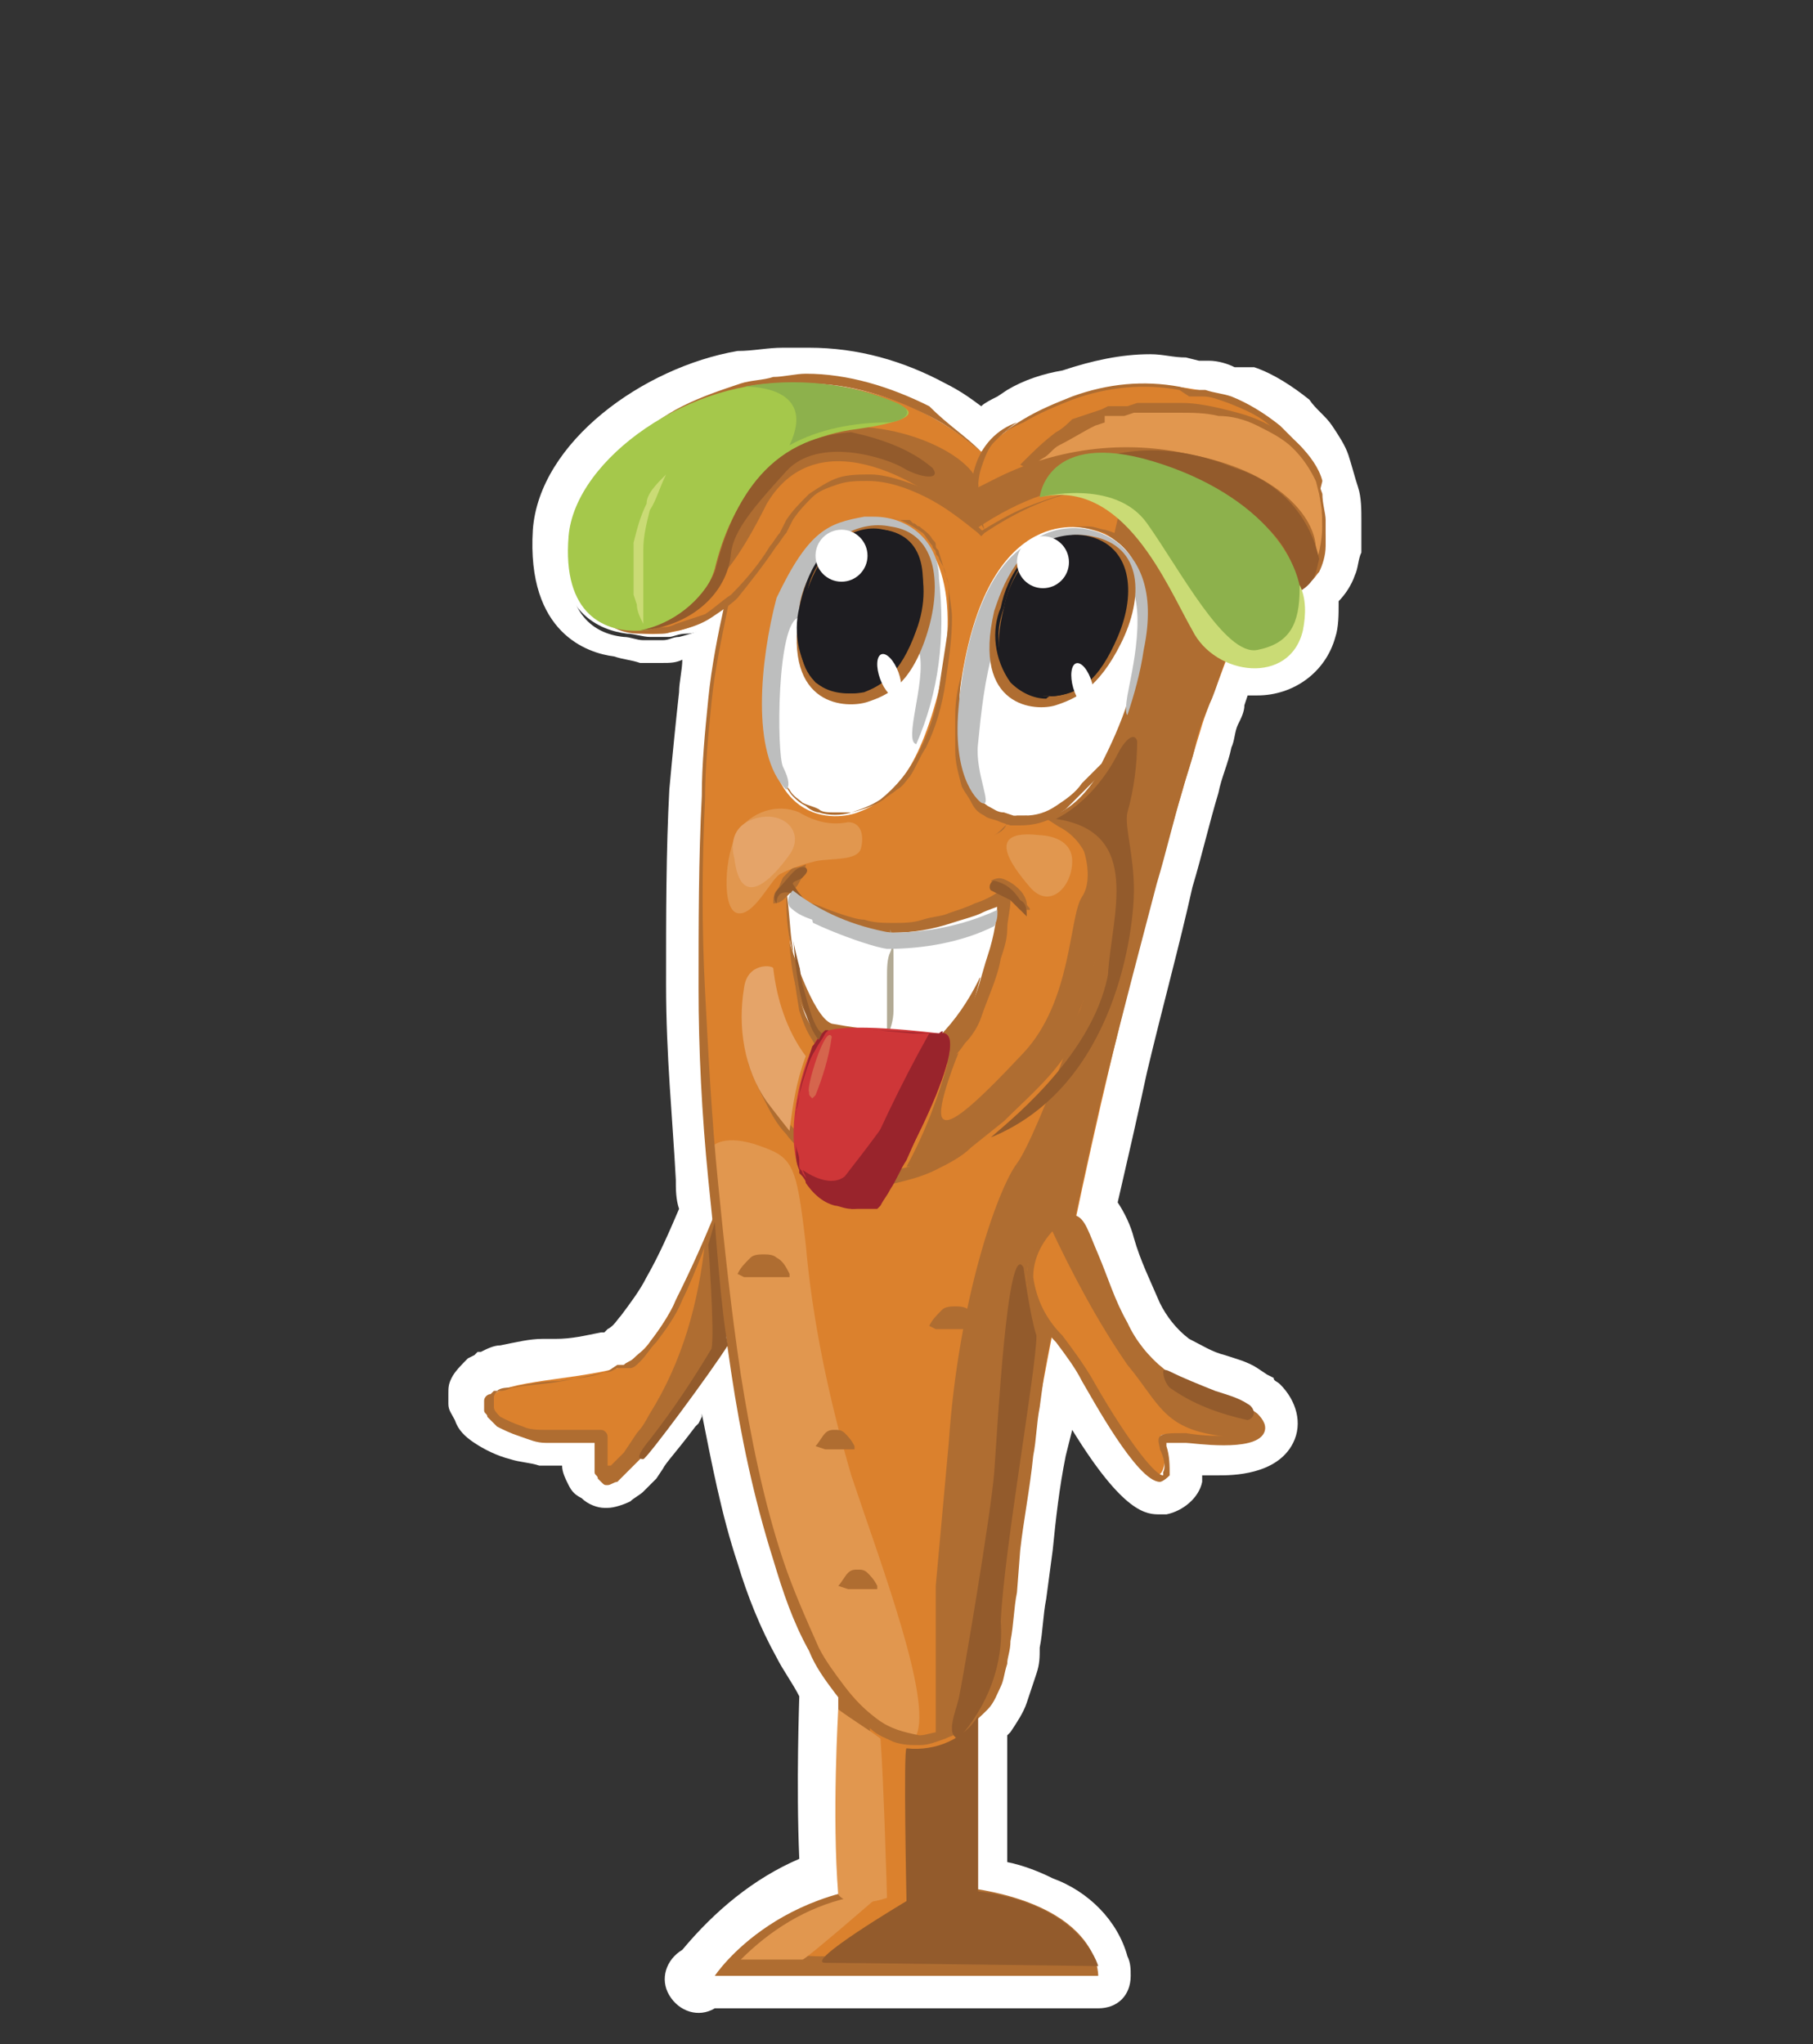 <?xml version="1.0" encoding="utf-8"?>
<!-- Generator: Adobe Illustrator 22.0.0, SVG Export Plug-In . SVG Version: 6.00 Build 0)  -->
<svg version="1.1" id="Слой_1" xmlns="http://www.w3.org/2000/svg" xmlns:xlink="http://www.w3.org/1999/xlink" x="0px" y="0px"
	 viewBox="0 0 55.8 62.9" style="enable-background:new 0 0 55.8 62.9;" xml:space="preserve">
<rect x="0" y="0" width="55.8" height="62.9" fill="#333333" stroke="none"/>
<title>Artboard 1 копия 20</title>
<g id="Слой_5">
	<path style="fill:#FFFFFF;" d="M22,61.3c-0.3,0-0.5-0.2-0.5-0.5c0-0.1,0-0.2,0.1-0.3c0.9-1.2,2.2-2.1,3.7-2.6c-0.1-2.3,0-5.2,0-5.3
		v-0.2c-0.3-0.4-0.6-0.8-0.8-1.3c-0.5-0.9-0.9-1.9-1.2-2.9c-0.6-1.9-1-3.7-1.3-5.7l-0.8,1l-0.2,0.3c-0.6,0.9-0.9,1.2-1,1.3l-0.2,0.3
		c-0.1,0.1-0.2,0.2-0.3,0.3c-0.1,0.1-0.2,0.1-0.3,0.2c-0.1,0.1-0.3,0.1-0.5,0.1c-0.2,0-0.3-0.1-0.5-0.2c-0.1-0.1-0.2-0.2-0.3-0.3
		c-0.1-0.1-0.1-0.2-0.1-0.4c0-0.1,0-0.3,0-0.5h-0.3c-0.3,0-0.6,0-0.8,0c-0.3,0-0.6-0.1-0.9-0.2c-0.3-0.1-0.6-0.2-0.9-0.4
		c-0.2-0.1-0.3-0.3-0.4-0.5c-0.1-0.1-0.1-0.2-0.1-0.3v-0.2c0-0.1,0-0.3,0.1-0.4c0.1-0.2,0.2-0.3,0.3-0.4l0.1-0.1l0.2-0.1
		c0.1-0.1,0.3-0.1,0.5-0.1c0.4-0.1,0.8-0.1,1.2-0.2h0.4c0.5-0.1,1-0.1,1.5-0.3h0.1l0.3,0.4l-0.1-0.5c0.1,0,0.1-0.1,0.2-0.2
		c0.2-0.1,0.3-0.3,0.4-0.5c0.3-0.4,0.6-0.8,0.8-1.2c0.4-0.7,0.8-1.5,1.1-2.3c0-0.3-0.1-0.7-0.1-1c-0.2-1.9-0.3-3.9-0.3-6
		s0-4.1,0.1-6c0.1-1.1,0.1-2,0.3-3c0.1-0.6,0.2-1.2,0.3-1.8c-0.2,0.1-0.4,0.2-0.7,0.2c-0.2,0-0.4,0.1-0.5,0.1h-0.3h-0.3
		c-0.2,0-0.5-0.1-0.7-0.1c-0.8-0.1-2.3-0.6-2.1-3.4c0.2-2.2,2.8-4.5,5.9-5.1l0,0c0.4-0.1,0.9-0.1,1.3-0.1h0.5h0.1
		c1.4,0,2.8,0.4,4,1.1c0.5,0.2,0.9,0.5,1.3,0.9c0.2-0.2,0.5-0.4,0.8-0.5l0.4-0.2c0.5-0.3,1-0.6,1.6-0.8c0.8-0.3,1.7-0.4,2.5-0.4
		c0.3,0,0.7,0,1,0.1l0.5,0.1l0.3,0.1c0.2,0,0.5,0.1,0.7,0.2l0.2,0.1c0.6,0.2,1.1,0.5,1.6,0.9c0.2,0.2,0.5,0.4,0.7,0.7
		c0.2,0.3,0.4,0.5,0.5,0.9c0.1,0.3,0.2,0.6,0.3,0.9c0.1,0.3,0.1,0.6,0.1,0.9c0,0.3,0,0.6,0,0.9c0,0.2-0.1,0.5-0.2,0.7
		c-0.1,0.3-0.2,0.6-0.5,0.8c0,0.1,0,0.2,0,0.3c0,0.3,0,0.6-0.1,0.8c-0.2,0.9-1.1,1.6-2,1.5l0,0c-0.2,0-0.4,0-0.6-0.1l-0.3,0.7
		c-0.1,0.2-0.2,0.5-0.2,0.7s-0.2,0.5-0.2,0.7c-0.1,0.5-0.3,0.9-0.4,1.4c-0.3,1-0.5,1.9-0.8,2.9c-0.5,1.8-1,3.7-1.4,5.7
		c-0.3,1.4-0.6,2.8-0.9,4.2c0.2,0.4,0.4,0.8,0.6,1.2c0.2,0.7,0.5,1.3,0.8,2c0.2,0.5,0.6,1,1.1,1.3c0.4,0.2,0.8,0.4,1.2,0.5
		c0.3,0.1,0.6,0.2,0.9,0.3c0.1,0,0.2,0.1,0.3,0.2l0.1,0.1l0.2,0.2c0.4,0.3,0.5,0.8,0.3,1.2c-0.2,0.5-0.8,0.7-1.8,0.7
		c-0.3,0-0.7,0-1-0.1c0,0.2,0,0.4-0.1,0.6c-0.1,0.3-0.4,0.6-0.7,0.6l0,0c-0.4,0-1.1-0.1-2.9-3.3l-0.1-0.2l-0.1,0.7
		c-0.1,0.5-0.1,1-0.2,1.5c-0.1,1-0.3,1.9-0.4,2.9L31.8,49c-0.1,0.5-0.1,1-0.2,1.5c0,0.3-0.1,0.5-0.1,0.8c-0.1,0.3-0.1,0.5-0.3,0.8
		c-0.1,0.3-0.3,0.6-0.5,0.8l-0.2,0.2v4.5c0.6,0.1,1.1,0.3,1.7,0.5c1,0.4,1.7,1.1,2,2.1c0,0.1,0.1,0.3,0.1,0.5c0,0.3-0.2,0.5-0.5,0.5
		L22,61.3z"/>
	<path style="fill:#FFFFFF;" d="M24.7,11.7h0.1c1.3,0,2.6,0.4,3.8,1c0.5,0.3,0.9,0.6,1.3,0.9l0.3,0.2l0.1-0.1
		c0.1-0.1,0.1-0.2,0.2-0.3c0.2-0.2,0.4-0.3,0.6-0.4l0.4-0.2c0.5-0.3,1-0.5,1.5-0.7c0.8-0.3,1.6-0.4,2.4-0.4c0.3,0,0.6,0,0.9,0.1
		l0.4,0.1h0.1h0.1h0.2c0.3,0.1,0.5,0.1,0.8,0.2c0.5,0.2,1,0.5,1.5,0.9c0.2,0.2,0.4,0.4,0.6,0.6c0.2,0.2,0.3,0.5,0.4,0.7
		c0.1,0.3,0.2,0.5,0.3,0.8c0,0.3,0.1,0.6,0.1,0.8c0,0.3,0,0.6,0,0.8c0,0.2-0.1,0.4-0.1,0.6c0,0.2-0.2,0.4-0.3,0.5L40.2,18l-0.1,0
		c0,0.2,0,0.4,0,0.6c0,0.2,0,0.5-0.1,0.7c-0.1,0.7-0.8,1.2-1.5,1.2c-0.3,0-0.6-0.1-0.9-0.2c-0.1,0.4-0.3,0.8-0.4,1.1
		c-0.1,0.2-0.2,0.5-0.3,0.7s-0.2,0.5-0.2,0.7c-0.1,0.5-0.3,1-0.4,1.4c-0.3,1-0.5,1.9-0.8,2.9c-0.5,1.9-1,3.9-1.4,5.8
		c-0.4,1.5-0.7,3-1,4.5c0.3,0.2,0.4,0.5,0.6,1.2c0.3,0.7,0.5,1.4,0.9,2.1c0.3,0.6,0.7,1.2,1.3,1.5c0.4,0.3,0.9,0.5,1.4,0.6
		c0.3,0.1,0.5,0.2,0.8,0.3l0.3,0.1l0,0l0.1,0l0.2,0.1c0.2,0.2,0.3,0.4,0.2,0.6s-0.8,0.4-1.3,0.4c-0.4,0-0.7,0-1.1-0.1
		c-0.2,0-0.3,0-0.5,0h-0.1v0.1c0.1,0.3,0.1,0.6,0.1,0.9c-0.1,0.2-0.2,0.3-0.3,0.3l0,0c-0.7,0-2.1-2.6-2.4-3.1
		c-0.2-0.4-0.5-0.8-0.8-1.2l0,0l-0.1,0.4l-0.2,1.5c-0.1,0.5-0.1,1-0.2,1.5c-0.1,1-0.3,2-0.4,2.9L31.3,49c-0.1,0.5-0.1,1-0.2,1.5
		c0,0.2-0.1,0.5-0.1,0.7c-0.1,0.3-0.1,0.5-0.2,0.7c-0.1,0.2-0.2,0.5-0.4,0.7c-0.1,0.1-0.2,0.2-0.3,0.3v5.1c0.7,0.1,1.4,0.3,2,0.6
		c0.8,0.3,1.4,1,1.7,1.8l0,0c0,0.1,0,0.2,0,0.3H22c1-1.2,2.3-2.1,3.8-2.5l0,0c-0.1-2.4,0-5.7,0-5.7v-0.3l0,0
		c-0.3-0.4-0.6-0.8-0.8-1.3c-0.5-0.9-0.8-1.8-1.1-2.8c-0.6-1.9-1-3.8-1.3-5.8c0-0.3-0.1-0.7-0.1-1v0l0,0l0,0v0.1
		c-0.1,0.2-0.3,0.4-0.4,0.6c-0.3,0.4-0.6,0.8-0.9,1.3l-0.2,0.3c-0.5,0.7-0.9,1.2-1,1.3l-0.3,0.3c-0.1,0.1-0.2,0.2-0.3,0.3l-0.2,0.1
		c-0.1,0-0.1,0.1-0.2,0.1l0,0c-0.1,0-0.1,0-0.2-0.1c0,0-0.1-0.1-0.1-0.1c0-0.1-0.1-0.1-0.1-0.2c0-0.1,0-0.3,0-0.4c0-0.1,0-0.1,0-0.2
		c0-0.1,0-0.1,0-0.2c0,0,0,0,0-0.1l0,0h-0.1h-0.4h-0.5c-0.2,0-0.5,0-0.7,0c-0.3,0-0.5-0.1-0.8-0.2c-0.3-0.1-0.5-0.2-0.7-0.3
		c-0.1-0.1-0.2-0.2-0.3-0.3c0-0.1-0.1-0.1-0.1-0.2v-0.1C15,43.2,15,43.1,15,43c0-0.1,0.1-0.2,0.2-0.2l0.1-0.1h0.1
		c0.1-0.1,0.3-0.1,0.4-0.1c0.5-0.1,1-0.2,1.5-0.2c0.5-0.1,1-0.1,1.5-0.3L19,42h0.1h0.1c0.1-0.1,0.2-0.1,0.3-0.2
		c0.2-0.2,0.4-0.3,0.5-0.5c0.3-0.4,0.6-0.8,0.8-1.3c0.4-0.8,0.8-1.6,1.2-2.4c0-0.4-0.1-0.8-0.1-1.1c-0.2-2-0.3-4-0.3-5.9
		s0-4,0.1-5.9c0-1,0.1-2,0.2-3c0.1-1,0.3-1.9,0.5-2.9c-0.2,0.1-0.3,0.3-0.5,0.4c-0.3,0.2-0.6,0.3-1,0.4c-0.2,0-0.3,0.1-0.5,0.1h-0.3
		h-0.3c-0.2,0-0.4-0.1-0.6-0.1c-1-0.1-1.9-0.8-1.7-2.9s2.8-4.1,5.5-4.6l0,0c0.4-0.1,0.8-0.1,1.2-0.1L24.7,11.7 M24.6,10.7h-0.5
		c-0.5,0-0.9,0.1-1.4,0.1h0c-2.9,0.5-6.1,2.8-6.3,5.5c-0.2,3.2,1.7,3.8,2.5,3.9c0.3,0.1,0.5,0.1,0.8,0.2h0.5h0.2
		c0.2,0,0.4,0,0.6-0.1c0,0.3-0.1,0.7-0.1,1c-0.1,0.9-0.2,1.9-0.3,3c-0.1,1.9-0.1,3.8-0.1,6s0.2,4.1,0.3,6c0,0.3,0,0.6,0.1,0.9
		c-0.3,0.7-0.6,1.4-1,2.1c-0.2,0.4-0.5,0.8-0.8,1.2c-0.1,0.1-0.2,0.3-0.4,0.4L18.6,41h0h-0.1c-0.5,0.1-0.9,0.2-1.4,0.2h-0.4
		c-0.4,0-0.8,0.1-1.3,0.2c-0.2,0-0.4,0.1-0.6,0.2l-0.1,0l-0.1,0.1l-0.2,0.1c-0.2,0.2-0.4,0.4-0.5,0.6c-0.1,0.2-0.1,0.3-0.1,0.5
		c0,0,0,0.1,0,0.1v0.1c0,0,0,0.1,0,0.1c0,0.2,0.1,0.3,0.2,0.5c0.1,0.3,0.3,0.5,0.6,0.7c0.3,0.2,0.7,0.4,1.1,0.5
		c0.3,0.1,0.6,0.1,0.9,0.2c0.3,0,0.5,0,0.7,0l0,0c0,0.2,0.1,0.4,0.2,0.6c0.1,0.2,0.2,0.3,0.4,0.4c0.2,0.2,0.5,0.3,0.7,0.3h0.1
		c0.2,0,0.5-0.1,0.7-0.2c0.1-0.1,0.3-0.2,0.4-0.3c0.1-0.1,0.3-0.3,0.4-0.4l0.2-0.3l0,0c0.1-0.2,0.4-0.5,1-1.3l0.1-0.1l0.1-0.2v-0.1
		c0.3,1.5,0.6,3.1,1.1,4.6c0.3,1,0.7,2,1.2,2.9c0.2,0.4,0.5,0.8,0.7,1.2l0,0c0,0.1-0.1,2.7,0,5C23.2,57.8,22,58.8,21,60
		c-0.5,0.3-0.7,0.9-0.4,1.4c0.3,0.5,0.9,0.7,1.4,0.4h11.8c0.6,0,1-0.4,1-1c0-0.2,0-0.4-0.1-0.6c-0.3-1.1-1.2-2-2.3-2.4
		c-0.4-0.2-0.9-0.4-1.4-0.5v-3.9l0.1-0.1c0.2-0.3,0.4-0.6,0.5-0.9c0.1-0.3,0.2-0.6,0.3-0.9c0.1-0.3,0.1-0.5,0.1-0.8
		c0.1-0.5,0.1-1,0.2-1.5l0.2-1.5c0.1-1,0.2-1.9,0.4-2.9L33,44c1.6,2.6,2.3,2.6,2.7,2.6h0.2c0.5-0.1,1-0.5,1.1-1v-0.2h0.5
		c0.4,0,1.8,0,2.3-1c0.3-0.6,0.1-1.3-0.4-1.8c-0.1-0.1-0.2-0.1-0.2-0.2l-0.2-0.1l-0.3-0.2c-0.3-0.2-0.7-0.3-1-0.4
		c-0.4-0.1-0.7-0.3-1.1-0.5c-0.4-0.3-0.7-0.7-0.9-1.1c-0.3-0.7-0.6-1.3-0.8-2c-0.1-0.4-0.3-0.8-0.5-1.1c0.3-1.3,0.6-2.6,0.9-4
		c0.5-2.1,1-3.9,1.4-5.7c0.3-1,0.5-1.9,0.8-2.9c0.1-0.5,0.3-0.9,0.4-1.4c0.1-0.2,0.1-0.5,0.2-0.7s0.2-0.4,0.2-0.6l0.1-0.3h0.3
		c1.1,0,2.1-0.7,2.4-1.8c0.1-0.3,0.1-0.7,0.1-1c0,0,0-0.1,0-0.1c0.2-0.2,0.4-0.5,0.5-0.8c0.1-0.2,0.1-0.5,0.2-0.7c0-0.3,0-0.7,0-1
		c0-0.3,0-0.7-0.1-1c-0.1-0.3-0.2-0.7-0.3-1c-0.1-0.3-0.3-0.6-0.5-0.9l0,0c-0.2-0.3-0.5-0.5-0.7-0.8c-0.5-0.4-1.1-0.8-1.7-1h-0.1
		L38,11.3c-0.2-0.1-0.5-0.2-0.8-0.2h-0.2H37h0h-0.1L36.5,11c-0.4,0-0.7-0.1-1.1-0.1c-0.9,0-1.8,0.2-2.7,0.5
		c-0.6,0.1-1.2,0.3-1.7,0.6l-0.3,0.2c-0.2,0.1-0.4,0.2-0.5,0.3c-0.4-0.3-0.7-0.5-1.1-0.7c-1.3-0.7-2.7-1.1-4.2-1.1L24.6,10.7z"/>
	<rect x="25.8" y="51" style="fill:#AF6D31;" width="4.3" height="8"/>
	<path style="fill:#AF6D31;" d="M22,60.8c0,0,2.1-3.2,7-2.8s4.8,2.8,4.8,2.8H22z"/>
	<path style="fill:#DB812D;" d="M32.4,59.3c-0.6-0.3-1.2-0.5-1.8-0.6c-0.4-0.2-1.1-0.1-1.3-0.5s0-2.1,0-2.7c0-0.4,0.3-2.9-0.1-4.2
		c-0.1-0.2-1.9-1.1-2.3,0.5s0.3,5.7,0.1,6.1c-0.3,0.7-1.8,1.1-1.8,1.1c-0.3,0.1-1.5,0.7-1.5,0.9s1.1,0.3,1.5,0.3
		c1.1,0,2.3-0.1,3.4-0.1c0.5,0,1.1-0.1,1.6-0.1l0.5,0.1c0.5,0.1,1,0.1,1.4,0.1C32.6,60.4,32.8,59.6,32.4,59.3z"/>
	<path style="fill:#DB812D;" d="M22.1,37.1c0,0-1.6,4.6-3.1,5s-3.9,0.4-3.9,1s0.8,1,2.1,1.1s1.6-0.3,1.4,0.4s0,1.5,0.9,0.3
		c1.1-1.3,2-2.6,2.9-4c0.1-1.1,0.1-2.2,0-3.4L22.1,37.1z"/>
	<path style="fill:#AF6D31;" d="M22.1,37.1c-0.2,0.5-0.3,1-0.5,1.5c-0.2,0.5-0.4,1-0.6,1.4c-0.2,0.5-0.5,0.9-0.8,1.3
		c-0.2,0.2-0.3,0.4-0.5,0.6c-0.1,0.1-0.2,0.2-0.3,0.2h-0.1H19l-0.2,0.1c-0.5,0.1-1,0.2-1.5,0.3c-0.5,0.1-1,0.1-1.5,0.2
		c-0.1,0-0.2,0.1-0.4,0.1c-0.1,0-0.2,0.1-0.2,0.2l0,0v0.1c0,0,0,0.1,0,0.2c0,0.1,0.1,0.2,0.2,0.3c0.2,0.1,0.4,0.2,0.7,0.3
		c0.2,0.1,0.5,0.1,0.7,0.1c0.3,0,0.5,0,0.8,0H18h0.4h0.1c0.1,0,0.2,0.1,0.2,0.2c0,0,0,0.1,0,0.1c0,0.1,0,0.1,0,0.2
		c0,0.1,0,0.1,0,0.2c0,0.1,0,0.2,0,0.3c0,0,0,0.1,0,0.1l0,0l0,0c0,0,0.1,0,0.1,0l0.1-0.1c0.1-0.1,0.2-0.2,0.3-0.3l0.2-0.3l0.2-0.3
		l1-1.2c0.3-0.4,0.6-0.8,1-1.2c0.1-0.2,0.3-0.4,0.5-0.6s0.1-0.2,0.2-0.3c0,0,0-0.1,0.1-0.2c0-0.1,0-0.1,0-0.2c0-0.5,0-1,0-1.5
		s0-1,0-1.5l0,0L22.1,37.1z M22.1,37.1l0.4,0.4l0,0c0,0.5,0.1,1,0.1,1.5s0,1,0,1.5c0,0.1,0,0.1,0,0.2c0,0.1,0,0.1-0.1,0.2
		c-0.1,0.1-0.1,0.2-0.2,0.3S22,41.8,21.9,42c-0.3,0.4-0.6,0.8-0.9,1.3s-0.6,0.8-1,1.2l-0.2,0.3l-0.3,0.3c-0.1,0.1-0.2,0.2-0.3,0.3
		L19,45.6c-0.1,0-0.2,0.1-0.3,0.1c-0.1,0-0.1,0-0.2-0.1c0,0-0.1-0.1-0.1-0.1c0-0.1-0.1-0.1-0.1-0.2c0-0.1,0-0.3,0-0.4
		c0-0.1,0-0.1,0-0.2c0-0.1,0-0.1,0-0.2c0,0,0,0,0-0.1l0,0h0H18h-0.4c-0.3,0-0.5,0-0.8,0c-0.3,0-0.5-0.1-0.8-0.2
		c-0.3-0.1-0.5-0.2-0.7-0.3c-0.1-0.1-0.2-0.2-0.3-0.3c0-0.1-0.1-0.1-0.1-0.2v-0.1c0-0.1,0-0.1,0-0.2c0-0.1,0.1-0.2,0.2-0.2l0.1-0.1
		h0.1c0.1-0.1,0.3-0.1,0.4-0.1c0.5-0.1,1-0.2,1.5-0.2c0.5-0.1,1-0.1,1.5-0.3L19,42h0.1h0.1c0.1-0.1,0.2-0.1,0.3-0.2
		c0.2-0.2,0.4-0.3,0.5-0.5c0.3-0.4,0.6-0.8,0.8-1.3C21.3,39,21.7,38.1,22.1,37.1z"/>
	<path style="fill:#AF6D31;" d="M22.5,37.6l-0.4-0.5c0,0-0.2,0.5-0.4,1.1l0,0c-0.2,1.9-0.7,3.7-1.7,5.3c-0.6,1.1-1.3,1.8-1.3,2h0.1
		h0.1c0.3-0.1,0.5-0.3,0.6-0.6c1.1-1.3,2-2.6,2.9-4C22.5,39.8,22.5,38.7,22.5,37.6z"/>
	<path style="fill:#DB812D;" d="M37,16c2.1,2.3,0.7,4.1,0,6.3c-2.1,6.8-3.7,13.8-5,20.8c-1.2,7.8-0.7,8.9-2.5,10.1S24.7,52.7,23,44
		s-2.5-26.4,1.2-29.4c1.5-1.2,3.9-0.9,5.9-0.7C33.1,14.1,35.7,14.6,37,16z"/>
	<path style="fill:#E1974F;" d="M24.8,38.3c-0.3-2.6-0.4-2.7-1.6-3.1c-1-0.3-1.3,0.1-1.3,0.1l0.3,3c0.1,1.9,0.4,3.9,0.8,5.8
		c0.4,2.2,1.1,4.4,2,6.4c1.5,2.4,3,3.4,3.2,2.9c0.5-1.1-1.1-5.3-2-8C25.5,43,25,40.6,24.8,38.3z"/>
	<path style="fill:#AF6D31;" d="M37,16c-0.5-0.5-1.1-0.9-1.7-1.3l-0.7,0.4l-2.3,10c1.1,0.6,1.8,1.8,1.7,3c-0.1,1.6-2.1,6.9-2.7,7.7
		s-1.8,4.2-2.1,8.6l-0.4,4.4v4.6c0.3-0.1,0.5-0.2,0.7-0.3c1.8-1.3,1.3-2.3,2.5-10.1c1.3-7,2.9-14,5-20.8C37.7,20.1,39,18.3,37,16z"
		/>
	<path style="fill:#E1974F;" d="M32,25.7c0,0,1,0,1,0.8s-0.7,1.5-1.3,0.8S30.3,25.5,32,25.7z"/>
	<path style="fill:#FFFFFF;" d="M27.3,16c0,0-2.9-0.8-3.6,4.3s1.9,5,2.7,4.7s1.7-0.9,2.4-3.4S29.3,16.4,27.3,16z"/>
	<path style="fill:#FFFFFF;" d="M33.6,16.3c0,0-2.9-1-3.9,4s1.6,5.1,2.4,4.9s1.7-0.8,2.6-3.3S35.6,16.8,33.6,16.3z"/>
	<path style="fill:#AF6D31;" d="M23.6,21.6c0,0.7,0.1,1.4,0.3,2c0.1,0.2,0.1,0.3,0.2,0.5c0.1,0.1,0.2,0.3,0.3,0.4
		c0.1,0.1,0.2,0.2,0.4,0.3c0.1,0.1,0.3,0.2,0.4,0.2c0.3,0.1,0.7,0.1,1,0c0.3-0.1,0.6-0.2,0.9-0.4c0.5-0.4,0.9-0.9,1.2-1.5
		c0.3-0.6,0.5-1.2,0.6-1.9c0.1-0.7,0.2-1.3,0.3-2c0-0.3,0-0.7,0-1c0-0.2,0-0.3-0.1-0.5c0-0.2-0.1-0.3-0.2-0.5c0-0.1-0.1-0.1-0.1-0.2
		c0-0.1-0.1-0.1-0.1-0.2c-0.1-0.1-0.2-0.3-0.3-0.4c-0.3-0.2-0.6-0.4-1-0.5l0.3,0.1h0.1h0.1l0.1,0l0.1,0.1c0.1,0,0.1,0.1,0.2,0.1
		c0.1,0.1,0.3,0.2,0.4,0.4c0.1,0.1,0.1,0.1,0.1,0.2c0,0.1,0.1,0.1,0.1,0.2c0.1,0.3,0.2,0.7,0.3,1c0,0.3,0.1,0.7,0.1,1
		c0,0.7-0.1,1.3-0.2,2c-0.1,0.7-0.3,1.4-0.6,2c-0.2,0.3-0.3,0.6-0.5,0.9c-0.1,0.1-0.2,0.3-0.4,0.4c-0.1,0.1-0.3,0.2-0.4,0.3
		c-0.3,0.2-0.6,0.3-1,0.4c-0.2,0-0.4,0-0.5,0c-0.2,0-0.4,0-0.5-0.1c-0.2-0.1-0.3-0.1-0.5-0.2c-0.1-0.1-0.3-0.2-0.4-0.4
		c-0.1-0.1-0.2-0.3-0.3-0.5c-0.1-0.2-0.1-0.3-0.2-0.5c-0.1-0.3-0.1-0.7-0.2-1C23.5,22.2,23.6,21.9,23.6,21.6z"/>
	<path style="fill:#AF6D31;" d="M29.6,20.7c-0.1,0.7-0.1,1.5,0,2.3c0,0.3,0.1,0.7,0.2,1c0.1,0.3,0.3,0.6,0.6,0.8
		c0.2,0.1,0.3,0.2,0.5,0.2l0.3,0.1h0.3c0.4,0,0.7-0.1,1-0.3c0.3-0.2,0.6-0.4,0.8-0.7l0.4-0.4l0.1-0.1l0.1-0.1l0.1-0.2
		c0.3-0.6,0.6-1.3,0.8-2c0.2-0.7,0.4-1.4,0.4-2.1c0-0.4,0-0.7,0-1.1c-0.1-0.4-0.2-0.7-0.4-1c-0.2-0.3-0.5-0.5-0.8-0.7
		c-0.3-0.1-0.7-0.2-1.1-0.2c0.2,0,0.4,0,0.6,0c0.2,0,0.4,0.1,0.5,0.1c0.4,0.1,0.7,0.3,0.9,0.6c0.2,0.3,0.4,0.6,0.5,1
		c0.1,0.4,0.1,0.8,0.1,1.1c0,0.4-0.1,0.8-0.1,1.1c-0.1,0.4-0.2,0.8-0.3,1.2c-0.1,0.4-0.2,0.7-0.4,1.1c-0.1,0.3-0.3,0.7-0.5,1
		L34,23.7l-0.1,0.1l-0.1,0.1l-0.4,0.4c-0.1,0.1-0.3,0.3-0.4,0.4l-0.2,0.2l-0.3,0.2c-0.3,0.2-0.7,0.3-1.1,0.3h-0.3l-0.3-0.1
		c-0.2-0.1-0.4-0.1-0.5-0.2c-0.2-0.1-0.3-0.2-0.4-0.4c-0.1-0.2-0.2-0.3-0.3-0.5c-0.1-0.4-0.2-0.7-0.2-1.1c0-0.4,0-0.7,0-1.1
		C29.4,21.5,29.5,21.1,29.6,20.7z"/>
	<path style="fill:#AF6D31;" d="M33.2,25.6c0.3,0.3,0.5,0.7,0.6,1.1c0.1,0.2,0.1,0.4,0.2,0.6c0,0.2,0.1,0.4,0.1,0.6
		c0.1,0.8,0,1.7-0.3,2.5c-0.3,0.8-0.6,1.5-1.1,2.2c-0.5,0.7-1.2,1.3-1.8,1.9l-0.5,0.4l-0.5,0.4c-0.3,0.3-0.7,0.5-1.1,0.7
		c-0.4,0.2-0.8,0.3-1.2,0.4c-0.4,0.1-0.9,0.1-1.3,0c-0.4-0.1-0.8-0.3-1.2-0.6c-0.3-0.3-0.7-0.6-0.9-0.9c-0.3-0.3-0.5-0.7-0.7-1.1
		c-0.2-0.4-0.4-0.8-0.5-1.2c0.3,0.7,0.8,1.4,1.4,2.1c0.3,0.3,0.6,0.6,0.9,0.8c0.3,0.2,0.7,0.4,1.1,0.5c0.8,0.1,1.6,0,2.3-0.4
		c0.4-0.2,0.7-0.4,1-0.6l0.5-0.4l0.5-0.4c0.6-0.5,1.2-1.1,1.7-1.8c0.5-0.6,0.9-1.4,1.2-2.1c0.3-0.8,0.5-1.6,0.4-2.4
		c0-0.4-0.1-0.8-0.2-1.2c-0.1-0.2-0.1-0.4-0.2-0.6C33.4,25.9,33.3,25.8,33.2,25.6z"/>
	<path style="fill:#FFFFFF;" d="M24.2,27.4c1,0.7,2.2,1.1,3.4,1.2c1.2-0.1,2.3-0.4,3.4-0.9c0,0-0.6,6.3-4,5.5
		C24.5,32.5,24.4,30.5,24.2,27.4z"/>
	<path style="fill:#AF6D31;" d="M24.2,27.4c0.3,0.1,0.5,0.3,0.8,0.4s0.5,0.2,0.8,0.3c0.3,0.1,0.6,0.2,0.8,0.2
		c0.3,0.1,0.6,0.1,0.9,0.1c0.3,0,0.6,0,0.9-0.1c0.3-0.1,0.6-0.1,0.8-0.2c0.3-0.1,0.6-0.2,0.8-0.3c0.3-0.1,0.5-0.2,0.8-0.4l0.3-0.1
		v0.4c0,0.3-0.1,0.6-0.1,0.9s-0.1,0.6-0.2,0.9c-0.1,0.6-0.4,1.2-0.6,1.8c-0.1,0.3-0.3,0.6-0.5,0.8c-0.2,0.3-0.4,0.5-0.6,0.7
		c-0.5,0.4-1.2,0.6-1.9,0.6h-0.1H27l-0.2,0l-0.2-0.1l-0.2-0.1c-0.3-0.1-0.6-0.3-0.8-0.5c-0.3-0.2-0.5-0.5-0.6-0.7
		c-0.2-0.3-0.3-0.6-0.4-0.9c-0.1-0.6-0.2-1.2-0.2-1.8C24.2,28.6,24.2,28,24.2,27.4z M24.2,27.4c0.1,0.6,0.1,1.2,0.2,1.8
		c0,0.3,0.1,0.6,0.1,0.9c0,0.3,0.1,0.6,0.2,0.9c0.1,0.3,0.2,0.5,0.4,0.8c0.2,0.2,0.3,0.4,0.6,0.6c0.2,0.2,0.5,0.3,0.8,0.4l0.2,0.1
		l0.2,0.1h0.2h0.1h0.1c0.6,0.1,1.1-0.1,1.5-0.5c0.2-0.2,0.4-0.4,0.6-0.6c0.2-0.2,0.3-0.5,0.4-0.8c0.3-0.5,0.4-1.1,0.6-1.7
		c0.2-0.6,0.3-1.2,0.3-1.8l0.3,0.2c-0.3,0.1-0.6,0.2-0.8,0.3s-0.6,0.2-0.9,0.3c-0.6,0.2-1.2,0.3-1.8,0.3c-0.6,0-1.2-0.2-1.8-0.4
		C25.2,28,24.7,27.7,24.2,27.4z"/>
	<path style="fill:#AF6D31;" d="M24.8,26.6c0,0.1-0.1,0.3-0.1,0.4c-0.1,0.1-0.1,0.2-0.2,0.3c-0.1,0.1-0.2,0.2-0.3,0.3
		c-0.1,0.1-0.2,0.2-0.4,0.2c0-0.1,0-0.3,0.1-0.4c0.1-0.1,0.1-0.2,0.2-0.4c0.1-0.1,0.2-0.2,0.3-0.3C24.5,26.7,24.6,26.7,24.8,26.6z"
		/>
	<path style="fill:#AF6D31;" d="M30.5,27.1c0.2-0.1,0.3-0.1,0.5,0c0.2,0.1,0.3,0.2,0.4,0.3c0.1,0.1,0.2,0.3,0.2,0.4
		c0,0.1,0.1,0.1,0.1,0.2c0,0,0,0.1,0,0.1l0,0l0,0l0,0l0,0v-0.1h0.1l0,0l0,0l0,0L31.7,28l-0.3,0l-0.3-0.3c-0.1-0.1-0.2-0.2-0.3-0.3
		C30.8,27.3,30.6,27.2,30.5,27.1z"/>
	<path style="fill:#B2AA94;" d="M27.4,28.6c0.1,0.3,0.1,0.6,0.1,0.9c0,0.3,0,0.6,0,0.8c0,0.1,0,0.3,0,0.4s0,0.1,0,0.2s0,0.1,0,0.2
		c0,0.3-0.1,0.6-0.2,0.8l0,0c0-0.3,0-0.6,0-0.9c0-0.3,0-0.6,0-0.9s0-0.6,0.1-0.8S27.4,28.9,27.4,28.6L27.4,28.6z"/>
	<path style="fill:#AF6D31;" d="M24.3,29c0,0,0.7,2.3,1.3,2.5c1.1,0.2,2.2,0.3,3.3,0.4c0.5-0.5,0.9-1.1,1.2-1.7
		c0.3-0.7-0.5,1.8-0.5,1.8s-1.3,1-2,0.8S24.5,32.9,24.3,29z"/>
	<path style="fill:#CE3638;" d="M28.9,31.8c0,0-3.1-0.4-3.6,0S24,35,24.7,36.2c0.5,0.8,1.5,1.2,2.3,0.8
		C27.4,36.8,30.2,31.5,28.9,31.8z"/>
	<path style="fill:#99242C;" d="M28.9,31.8c-0.7,0-1.4-0.1-2.1-0.1c-0.3,0-0.7,0-1,0h-0.3h-0.1l-0.1,0.1c-0.1,0.1-0.2,0.3-0.3,0.4
		c-0.1,0.3-0.2,0.7-0.3,1c-0.1,0.3-0.1,0.7-0.2,1c0,0.3,0,0.7,0,1c0,0.2,0.1,0.3,0.1,0.5v0.1l0,0.1c0,0.1,0.1,0.1,0.1,0.2
		c0.2,0.3,0.5,0.5,0.8,0.6c0.3,0.1,0.7,0.2,1,0.1h0.1h0.1h0l0,0l0.1,0c0.1-0.1,0.2-0.3,0.3-0.4c0.2-0.3,0.4-0.6,0.5-0.9
		c0.3-0.6,0.7-1.3,0.9-1.9c0.1-0.3,0.3-0.7,0.4-1c0.1-0.2,0.1-0.3,0.1-0.5c0-0.1,0-0.2-0.1-0.2C29.1,31.7,29,31.7,28.9,31.8z
		 M28.9,31.8c0,0,0.1,0,0.1,0c0,0,0.1,0,0.1,0.1c0.1,0.1,0.1,0.2,0.1,0.3c0,0.2,0,0.4-0.1,0.5c-0.1,0.3-0.2,0.7-0.3,1
		c-0.3,0.7-0.6,1.3-0.9,2c-0.2,0.3-0.3,0.6-0.5,0.9c-0.1,0.2-0.2,0.3-0.3,0.5l-0.1,0.1l0,0l0,0l0,0H27h-0.1h-0.1c-0.2,0-0.4,0-0.6,0
		c-0.2,0-0.4-0.1-0.5-0.1c-0.4-0.1-0.7-0.4-0.9-0.7c0-0.1-0.1-0.2-0.1-0.2l-0.1-0.1v-0.1c-0.1-0.2-0.1-0.4-0.1-0.5
		c0-0.4,0-0.7,0-1.1c0-0.4,0.1-0.7,0.2-1.1c0.1-0.3,0.2-0.7,0.4-1c0.1-0.2,0.2-0.3,0.3-0.5c0,0,0.1-0.1,0.1-0.1h0.1h0.3
		c0.4,0,0.7,0,1.1,0l1.1,0.1L28.9,31.8z"/>
	<path style="fill:#99242C;" d="M28.9,31.8h-0.3c-0.9,1.6-1.7,3.3-2.4,5c0,0.1,0,0.3,0,0.4c0.3,0,0.5-0.1,0.8-0.2
		C27.4,36.8,30.2,31.5,28.9,31.8z"/>
	<path style="fill:#D5654D;" d="M25.6,31.9L25.6,31.9c-0.1,0.7-0.3,1.3-0.5,1.8c0,0-0.1,0.1-0.1,0.1c-0.1-0.1-0.1-0.1-0.1-0.2
		C24.8,33.5,25.4,31.5,25.6,31.9z"/>
	<path style="fill:#AF6D31;" d="M25.8,48.8c0.1-0.1,0.2-0.3,0.3-0.4c0.1-0.1,0.2-0.1,0.3-0.1c0.1,0,0.2,0,0.3,0.1
		c0.1,0.1,0.2,0.2,0.3,0.4v0.1h-0.3h-0.6L25.8,48.8L25.8,48.8z"/>
	<path style="fill:#AF6D31;" d="M25.1,44.5c0.1-0.1,0.2-0.3,0.3-0.4c0.1-0.1,0.2-0.1,0.3-0.1c0.1,0,0.2,0,0.3,0.1
		c0.1,0.1,0.2,0.2,0.3,0.4v0.1h-0.3h-0.6L25.1,44.5L25.1,44.5z"/>
	<path style="fill:#AF6D31;" d="M29.8,44.5c0-0.1,0.1-0.1,0.1-0.2c0,0,0.1,0,0.1,0c0.1,0,0.1,0,0.1,0c0.1,0.1,0.1,0.1,0.1,0.2l0,0
		H29.8z"/>
	<path style="fill:#AF6D31;" d="M22.7,39.2c0.1-0.2,0.2-0.3,0.4-0.5c0.1-0.1,0.3-0.1,0.4-0.1c0.1,0,0.3,0,0.4,0.1
		c0.2,0.1,0.3,0.3,0.4,0.5v0.1h-0.2h-1.2L22.7,39.2L22.7,39.2z"/>
	<path style="fill:#AF6D31;" d="M28.6,40.8c0.1-0.2,0.2-0.3,0.4-0.5c0.1-0.1,0.3-0.1,0.4-0.1c0.1,0,0.3,0,0.4,0.1
		c0.2,0.1,0.3,0.3,0.4,0.5v0.1h-0.2h-1.2L28.6,40.8L28.6,40.8z"/>
	<path style="fill:#AF6D31;" d="M37,16c0.3,0.4,0.6,0.8,0.8,1.2c0.2,0.5,0.3,0.9,0.3,1.4c0,0.5-0.1,1-0.3,1.5
		c-0.2,0.5-0.3,0.9-0.5,1.4c-0.1,0.2-0.2,0.5-0.3,0.7s-0.2,0.5-0.2,0.7c-0.1,0.5-0.3,1-0.4,1.4c-0.3,1-0.5,1.9-0.8,2.9
		c-0.5,1.9-1,3.8-1.5,5.8c-0.5,1.9-0.9,3.8-1.3,5.8l-0.3,1.5l-0.3,1.5l-0.2,1.5c-0.1,0.5-0.1,1-0.2,1.5c-0.1,1-0.3,2-0.4,2.9
		L31.3,49c-0.1,0.5-0.1,1-0.2,1.5c0,0.3-0.1,0.5-0.1,0.7c-0.1,0.3-0.1,0.5-0.2,0.7c-0.1,0.2-0.2,0.5-0.4,0.7
		c-0.2,0.2-0.4,0.4-0.6,0.5l-0.3,0.2c-0.1,0.1-0.2,0.1-0.4,0.2c-0.3,0.1-0.5,0.2-0.8,0.2c-0.3,0-0.5,0-0.8-0.1
		c-0.2-0.1-0.5-0.2-0.7-0.4c-0.4-0.3-0.8-0.7-1.1-1.1c-0.3-0.4-0.6-0.8-0.8-1.3c-0.5-0.9-0.8-1.8-1.1-2.8c-0.6-1.9-1-3.8-1.3-5.8
		c-0.3-2-0.5-3.9-0.7-5.9s-0.3-4-0.3-5.9s0-4,0.1-5.9c0-1,0.1-2,0.2-3c0.1-1,0.3-2,0.5-2.9c0.1-0.5,0.2-1,0.4-1.4
		c0.2-0.5,0.3-0.9,0.6-1.4c0.2-0.5,0.5-0.9,0.9-1.2c0.4-0.3,0.8-0.5,1.3-0.7c0.5-0.1,1-0.2,1.5-0.1c0.5,0,1,0,1.5,0.1l1.5,0.2
		l1.5,0.1c1,0.1,2,0.3,2.9,0.5c0.5,0.1,0.9,0.3,1.4,0.5C36.2,15.3,36.6,15.6,37,16z M37,16c-0.3-0.4-0.8-0.6-1.2-0.8
		c-0.5-0.2-0.9-0.4-1.4-0.5c-1-0.2-1.9-0.4-2.9-0.5L30,14l-1.5-0.1c-0.5,0-1-0.1-1.5-0.1c-0.5,0-1,0.1-1.5,0.2
		c-0.5,0.1-0.9,0.4-1.3,0.7c-0.4,0.3-0.7,0.7-0.9,1.2c-0.2,0.4-0.4,0.9-0.5,1.4c-0.1,0.5-0.3,1-0.4,1.4c-0.2,1-0.4,1.9-0.5,2.9
		c-0.1,1-0.2,2-0.2,3c-0.1,2-0.1,4,0,5.9s0.2,3.9,0.4,5.9s0.4,3.9,0.7,5.9c0.3,1.9,0.7,3.9,1.3,5.7c0.3,0.9,0.7,1.8,1.1,2.7
		c0.2,0.4,0.5,0.8,0.8,1.2c0.3,0.4,0.6,0.7,1,1c0.4,0.3,0.8,0.4,1.3,0.5c0.2,0,0.4-0.1,0.6-0.1c0.1,0,0.2-0.1,0.3-0.2l0.3-0.2
		c0.2-0.1,0.4-0.3,0.5-0.5c0.1-0.2,0.3-0.4,0.3-0.6c0.1-0.2,0.2-0.4,0.2-0.7c0.1-0.2,0.1-0.5,0.1-0.7c0.2-1,0.3-2,0.4-2.9
		s0.3-2,0.4-2.9c0.1-0.5,0.1-1,0.2-1.5l0.3-1.5l0.3-1.5l0.3-1.5c0.8-3.9,1.8-7.7,2.9-11.5c0.3-1,0.5-1.9,0.8-2.9
		c0.1-0.5,0.3-1,0.4-1.4l0.2-0.7c0.1-0.2,0.2-0.5,0.3-0.7c0.2-0.5,0.4-0.9,0.5-1.4c0.2-0.5,0.3-1,0.3-1.5c0-0.5-0.1-1-0.3-1.4
		C37.6,16.8,37.3,16.4,37,16z"/>
	<path style="fill:#DB812D;" d="M32.6,37.5c-0.6,0.4-1,1.1-1,1.8c0,1.1,1,1.8,1.7,3.1s2.2,3.7,2.5,2.8s-0.7-1.2,0.6-1
		s2.9,0.1,2.1-0.7s-2.8-0.4-4-2.8S33.4,37.2,32.6,37.5z"/>
	<path style="fill:#AF6D31;" d="M35.7,45.6c-0.7,0-2.1-2.6-2.4-3.1c-0.2-0.4-0.5-0.8-0.8-1.2c-0.5-0.5-0.9-1.2-0.9-2
		c0-0.8,0.4-1.5,1-1.9l0,0c0.2-0.1,0.4-0.1,0.5,0c0.3,0.1,0.4,0.5,0.7,1.2c0.3,0.7,0.5,1.4,0.9,2.1c0.5,1.1,1.6,2,2.8,2.2
		c0.4,0.1,0.8,0.3,1.2,0.6c0.2,0.2,0.3,0.4,0.2,0.6c-0.3,0.6-2.2,0.3-2.4,0.3c-0.2,0-0.4,0-0.6,0v0.1c0.1,0.3,0.1,0.6,0.1,0.9
		C35.8,45.6,35.7,45.6,35.7,45.6L35.7,45.6z M32.7,37.6c-0.5,0.4-0.9,1-0.9,1.7c0.1,0.7,0.4,1.3,0.9,1.8c0.3,0.4,0.6,0.8,0.9,1.3
		c0.9,1.6,1.9,3,2.2,3c0,0,0,0,0-0.1c0.1-0.2,0-0.5-0.1-0.7c0-0.1-0.1-0.3,0-0.4s0.3-0.1,0.8-0.1c1.2,0.2,2,0,2.1-0.2s0-0.2-0.2-0.3
		c-0.3-0.2-0.7-0.4-1.1-0.5c-1.3-0.3-2.4-1.1-3-2.3c-0.3-0.7-0.6-1.4-0.9-2.1c-0.2-0.6-0.4-1-0.6-1.1C32.8,37.6,32.7,37.6,32.7,37.6
		L32.7,37.6z"/>
	<path style="fill:#DB812D;" d="M30.2,13.9c1.6-1.5,3.8-2.2,6-2c3.7,0.4,4.3,2.7,4.4,3.4s0.2,2.7-0.7,2.8s-3.8-5.7-9.7-1.7
		c-1.4-1.4-4.5-2.8-6.1-0.1s-2.7,3.1-3.8,3.2S17.8,19,18,16.5s3.8-4.9,7-4.7C26.9,11.9,28.7,12.6,30.2,13.9z"/>
	<path style="fill:#AF6D31;" d="M30.2,13.9c0.4-0.4,0.8-0.7,1.3-1c0.5-0.3,1-0.5,1.5-0.7c1.1-0.4,2.2-0.5,3.3-0.3l0.4,0.1h0.1h0.1
		h0.2c0.3,0.1,0.5,0.1,0.8,0.2c0.5,0.2,1,0.5,1.5,0.9c0.2,0.2,0.4,0.4,0.6,0.6c0.2,0.2,0.3,0.5,0.4,0.7c0.1,0.3,0.2,0.5,0.3,0.8
		c0,0.3,0.1,0.6,0.1,0.8c0,0.3,0,0.6,0,0.8c0,0.3-0.1,0.6-0.2,0.8c-0.1,0.1-0.2,0.3-0.3,0.3c-0.1,0-0.1,0.1-0.2,0.1h-0.2h-0.1
		c-0.1-0.1-0.3-0.1-0.4-0.2L39,17.6c-0.4-0.4-0.8-0.8-1.2-1.1c-0.4-0.3-0.9-0.7-1.4-0.9c-0.5-0.2-1-0.4-1.5-0.5
		c-0.5-0.1-1.1-0.1-1.6,0c-1.1,0.2-2.1,0.7-3,1.3l-0.1,0.1l-0.1-0.1c-0.5-0.4-1-0.8-1.6-1.1c-0.6-0.3-1.2-0.5-1.8-0.5
		c-0.3,0-0.6,0-0.9,0.1c-0.3,0.1-0.6,0.2-0.8,0.4c-0.2,0.2-0.4,0.4-0.6,0.7l-0.1,0.2l-0.1,0.2c-0.1,0.1-0.2,0.3-0.3,0.4
		c-0.4,0.6-0.8,1.1-1.2,1.6c-0.2,0.2-0.5,0.4-0.8,0.6c-0.3,0.2-0.6,0.3-1,0.4c-0.2,0-0.3,0.1-0.5,0.1H20h-0.3c-0.4,0-0.7-0.1-1-0.3
		c-0.3-0.2-0.5-0.5-0.7-0.8c0-0.1-0.1-0.2-0.1-0.2l0-0.1v-0.1c0-0.1,0-0.2,0-0.3v-0.3c0-0.1,0-0.2,0-0.3c0-0.1,0-0.2,0-0.3v-0.3
		c0-0.1,0-0.2,0-0.3c0-0.3,0.1-0.7,0.3-1c0.3-0.6,0.7-1.1,1.2-1.6c0.5-0.4,1-0.8,1.6-1.1c0.6-0.3,1.2-0.5,1.8-0.7
		c0.3-0.1,0.7-0.1,1-0.2c0.3,0,0.7-0.1,1-0.1c1.3,0,2.6,0.4,3.8,1C29.2,13.1,29.7,13.4,30.2,13.9z M30.2,13.9
		c-0.5-0.4-1-0.8-1.6-1.1c-1.2-0.6-2.4-1-3.8-1c-0.3,0-0.7,0-1,0.1c-0.3,0-0.7,0.1-1,0.2c-0.6,0.2-1.2,0.4-1.8,0.7
		c-0.5,0.3-1,0.8-1.5,1.2c-0.5,0.4-0.9,1-1.1,1.6c-0.1,0.3-0.2,0.6-0.3,0.9c0,0.1,0,0.2,0,0.2v0.2c0,0.1,0,0.2,0,0.2
		c0,0.1,0,0.2,0,0.2v0.2c0,0.1,0,0.1,0,0.2V18v0.1c0,0.1,0.1,0.1,0.1,0.2c0.2,0.3,0.4,0.5,0.8,0.7c0.3,0.2,0.6,0.3,0.9,0.3h0.2h0.2
		c0.2,0,0.3,0,0.5-0.1c0.3-0.1,0.6-0.2,0.9-0.3c0.3-0.2,0.5-0.4,0.8-0.6c0.5-0.5,0.9-1,1.2-1.5c0.1-0.1,0.2-0.3,0.3-0.4l0.1-0.2
		l0.1-0.2c0.2-0.3,0.4-0.5,0.7-0.8c0.3-0.2,0.6-0.4,0.9-0.5c0.3-0.1,0.7-0.1,1-0.1c0.3,0,0.7,0.1,1,0.2c0.3,0.1,0.6,0.2,0.9,0.4
		c0.6,0.3,1.1,0.7,1.6,1.2h-0.2c0.5-0.3,1-0.6,1.5-0.8c0.5-0.2,1.1-0.4,1.6-0.5c0.6-0.1,1.1-0.1,1.7,0c0.6,0.1,1.1,0.3,1.6,0.5
		c0.5,0.3,1,0.6,1.4,0.9c0.4,0.4,0.8,0.8,1.2,1.1l0.3,0.3c0.1,0.1,0.2,0.2,0.3,0.2h0.1c0.1,0,0.1,0,0.2-0.1c0.1-0.1,0.2-0.2,0.3-0.3
		c0.1-0.2,0.2-0.5,0.2-0.8c0-0.3,0-0.5,0-0.8c0-0.3,0-0.5-0.1-0.8c-0.1-0.3-0.1-0.5-0.2-0.8c-0.1-0.2-0.2-0.5-0.4-0.7
		c-0.2-0.2-0.4-0.4-0.6-0.6c-0.4-0.4-0.9-0.6-1.4-0.8c-0.3-0.1-0.5-0.2-0.8-0.2h-0.2h-0.1h-0.1L36.3,12c-1.1-0.2-2.2-0.1-3.3,0.3
		c-0.5,0.2-1,0.4-1.5,0.7C31,13.2,30.6,13.5,30.2,13.9z"/>
	<path style="fill:#AF6D31;" d="M38.5,43.5c-0.8-0.8-2.8-0.4-4-2.8s-1.1-3.5-1.9-3.2c-0.1,0.1-0.2,0.1-0.3,0.2
		c0.7,1.5,1.5,3,2.4,4.3c1,1.2,1.1,2,3,2.2C38.5,44.3,39,44,38.5,43.5z"/>
	<path style="fill:#E1974F;" d="M40.6,15.2c0-0.1,0-0.2-0.1-0.4l0,0c-0.5-1.3-1.8-2.1-4.5-2.3c-1.7-0.1-3.3,0.6-4.3,1.9L33,15
		c2.8-0.6,4.6,1.1,5.7,2.2l1.6,0.6C40.7,17,40.8,16.1,40.6,15.2z"/>
	<path style="fill:#AF6D31;" d="M40.6,15.2l-0.1-0.4l0,0c-0.2-0.4-0.4-0.7-0.7-1c-0.3-0.3-0.7-0.5-1.1-0.7c-0.4-0.2-0.8-0.3-1.2-0.3
		c-0.4-0.1-0.8-0.1-1.3-0.1c-0.2,0-0.4,0-0.6,0c-0.1,0-0.2,0-0.3,0h-0.2h-0.2l-0.3,0.1h-0.2h-0.2h-0.2L34,13l-0.3,0.1
		c-0.4,0.2-0.7,0.4-1.1,0.6c-0.2,0.1-0.3,0.3-0.5,0.4c-0.2,0.1-0.3,0.3-0.4,0.5l-0.1-0.2l0.7,0.3l0.7,0.3h0c0.5-0.1,1.1-0.1,1.6-0.1
		c0.3,0,0.5,0.1,0.8,0.1l0.4,0.1l0.4,0.1c0.5,0.2,1,0.5,1.4,0.8c0.4,0.3,0.8,0.7,1.2,1.1l0,0l1.6,0.6l0,0c0.1-0.2,0.2-0.4,0.3-0.6
		c0.1-0.2,0.1-0.4,0.1-0.6C40.7,16.1,40.7,15.7,40.6,15.2z M40.6,15.2c0.1,0.4,0.1,0.9,0.1,1.3c0,0.2,0,0.4-0.1,0.6
		c0,0.2-0.1,0.4-0.3,0.6l0,0l-1.6-0.6l0,0c-0.4-0.4-0.8-0.7-1.2-1c-0.4-0.3-0.9-0.6-1.4-0.8c-0.5-0.2-1-0.3-1.5-0.4
		c-0.5,0-1,0-1.5,0.1H33l-0.7-0.3l-0.7-0.3l-0.2-0.1l0.1-0.1c0.3-0.3,0.6-0.6,1-0.9c0.2-0.1,0.4-0.3,0.5-0.4l0.3-0.1l0.3-0.1
		l0.3-0.1l0.2-0.1h0.2h0.2h0.2l0.3-0.1h0.2h0.2c0.1,0,0.2,0,0.3,0c0.2,0,0.4,0,0.7,0c0.4,0,0.9,0.1,1.3,0.2c0.4,0.1,0.8,0.2,1.2,0.4
		c0.4,0.2,0.8,0.4,1.1,0.7c0.3,0.3,0.6,0.7,0.7,1.1l0,0L40.6,15.2z"/>
	<path style="fill:#AF6D31;" d="M36.7,14c-2.1-0.5-4.3-0.2-6.2,0.8l-0.4,0.2c0,0,0.1-0.1-0.2-0.5c-0.9-1.1-4-2-5.8-0.8
		c-1.7,1.5-3,3.5-3.9,5.6c0.9-0.5,1.6-1.1,2.2-1.8c0.4-0.5,0.8-1.2,1.2-2c1.6-2.7,5-0.6,6.4,0.8c5.9-4,8.8,1.9,9.7,1.7
		c0.5-0.1,0.7-0.6,0.8-1.1C40.5,15.9,39.3,14.5,36.7,14z"/>
	<path style="fill:#A5C84B;" d="M26.4,13.2c3.4-0.5,0.2-1,0.2-1c-0.7-0.2-1.4-0.3-2.1-0.4c-3.2-0.2-6.8,2.3-7,4.7s1.1,3,2.3,2.9
		c1-0.1,1.9-0.9,2.2-1.9l0,0C22.5,15.4,23.8,13.5,26.4,13.2z"/>
	<path style="fill:#CADB75;" d="M20.5,14.6c-0.2,0.4-0.3,0.8-0.5,1.1c-0.1,0.4-0.2,0.8-0.2,1.2v0.3c0,0.1,0,0.2,0,0.3s0,0.2,0,0.3
		s0,0.2,0,0.3s0,0.1,0,0.1v0.1c0,0.1,0,0.2,0,0.3c0,0.2,0,0.4,0,0.6c-0.1-0.2-0.2-0.4-0.2-0.6l-0.1-0.3v-0.2c0,0,0-0.1,0-0.2
		s0-0.2,0-0.3s0-0.2,0-0.3c0-0.2,0-0.4,0-0.6c0.1-0.4,0.2-0.8,0.4-1.2C19.9,15.2,20.2,14.9,20.5,14.6z"/>
	<path style="fill:#AF6D31;" d="M30.3,16.3C30.1,16,30,15.7,30,15.4c-0.1-0.3-0.1-0.7,0-1c0.2-0.7,0.7-1.2,1.3-1.4
		c-0.3,0.2-0.5,0.4-0.7,0.6c-0.2,0.2-0.3,0.5-0.4,0.8c-0.1,0.3-0.1,0.6-0.1,0.9C30.2,15.6,30.2,16,30.3,16.3z"/>
	<path style="fill:#AF6D31;" d="M30.6,25.7c0.2-0.1,0.3-0.3,0.5-0.4c0.2-0.1,0.4-0.2,0.6-0.2c0.2,0,0.4,0,0.7,0
		c0.2,0.1,0.4,0.1,0.6,0.3c0.2,0.1,0.4,0.3,0.5,0.4c0.2,0.2,0.3,0.3,0.4,0.5c0.1,0.2,0.2,0.4,0.2,0.6c0,0.2,0.1,0.4,0,0.7
		c0,0.4-0.1,0.9-0.2,1.3c-0.1,0.4-0.2,0.8-0.4,1.2c-0.2,0.4-0.3,0.8-0.5,1.1c-0.2,0.4-0.4,0.7-0.7,1c0.2-0.4,0.3-0.8,0.5-1.1
		c0.1-0.2,0.1-0.4,0.2-0.6s0.1-0.4,0.2-0.6c0.3-0.8,0.4-1.6,0.4-2.4c0-0.2,0-0.4,0-0.6c-0.1-0.6-0.4-1.1-0.9-1.4
		c-0.2-0.1-0.3-0.2-0.5-0.3c-0.2-0.1-0.4-0.1-0.6-0.1h-0.3l-0.3,0.1C31,25.5,30.8,25.6,30.6,25.7z"/>
	<path style="fill:#935B2C;" d="M32.5,25.2c0.8-0.4,1.5-1.2,1.9-2c0.2-0.4,0.5-0.7,0.6-0.4c0,0.7-0.1,1.5-0.3,2.2
		c-0.1,0.4,0.2,1.3,0.2,2.4s-0.5,6-4.4,7.6c0.3-0.3,3.1-2.4,3.6-5C34.2,28.2,35.2,25.6,32.5,25.2z"/>
	<path style="fill:#AF6D31;" d="M33.3,26c0,0,0.4,1,0,1.6s-0.3,3.2-1.8,4.8s-2.3,2.3-2.5,2s0.5-2,0.5-2l-0.3,0.2
		c-0.3,1.1-0.7,2.2-1.3,3.3c0.5,0,0.9-0.1,1.4-0.3c1.2-0.9,2.3-1.9,3.2-3.1c1-1.6,1.5-3.4,1.4-5.3C33.7,26.7,33.5,26.3,33.3,26z"/>
	<path style="fill:#935B2C;" d="M23.9,27.8c0,0-0.2-0.2,0.1-0.5s0.5-0.7,0.8-0.6c0.1,0.1,0,0.2-0.1,0.3s-0.3,0.1-0.3,0.2
		c0.2,0.3,0.4,0.6,0.8,0.8c-0.4,0.2-0.6,0.6-0.6,1c0,0.4,0,0.9,0.1,1.3c0.1,0.3,0.3,1.3,0.6,1.5l-0.1,0.2c0,0-0.8-0.8-0.8-4
		c0-0.1,0-0.5,0-0.5S23.9,27.3,23.9,27.8z"/>
	<path style="fill:#935B2C;" d="M30.6,27.1c-0.1,0-0.2,0.2-0.1,0.3c0.2,0.1,0.4,0.2,0.6,0.3c0.2,0.2,0.5,0.5,0.5,0.5
		c0-0.2,0-0.4-0.2-0.5C31.2,27.4,31,27.2,30.6,27.1z"/>
	<path style="fill:#BDBEBE;" d="M24.4,27.4c-0.1,0.1-0.2,0.3-0.1,0.5c0,0.3,2.3,1.2,3,1.3c1.1,0,2.3-0.2,3.3-0.7
		c0.1-0.2,0.1-0.3,0.1-0.5c-1.1,0.5-2.2,0.7-3.3,0.7C26.3,28.5,25.3,28.1,24.4,27.4z"/>
	<path style="fill:#E1974F;" d="M24,26.9c0.4-0.2,0.7-0.3,1.1-0.4c0.5-0.1,1.3,0,1.4-0.4s0-0.8-0.4-0.8c-0.5,0.1-1,0-1.5-0.3
		c-0.7-0.3-1.5,0-1.9,0.6c-0.4,0.7-0.5,2.4,0,2.5S23.7,27.1,24,26.9z"/>
	<path style="fill:#E5A469;" d="M23.8,29.8c0-0.1-0.8-0.2-0.9,0.6c-0.2,1.2,0,2.5,0.7,3.5c0.3,0.4,0.7,0.9,0.7,0.9
		c0.1-0.8,0.2-1.5,0.5-2.3C24.2,31.7,23.9,30.7,23.8,29.8z"/>
	<path style="fill:#99242C;" d="M24.7,36c0,0,0.8,0.6,1.3,0.2c0.7-0.9,1.4-1.8,2-2.8c0.2-0.2,0.4,0.4,0.1,1.2S26.9,37.3,26,37
		S25.1,36.9,24.7,36z"/>
	<path style="fill:#935B2C;" d="M22,37.6c0,0,0.2,2.8,0.4,3.8c-0.5,0.8-2.5,3.5-2.6,3.5s-0.3,0,0.2-0.6c0.7-0.9,1.3-1.8,1.9-2.8
		c0.1-0.5-0.1-3.2-0.1-3.2L22,37.6z"/>
	<path style="fill:#935B2C;" d="M35.8,42.2c0,0.2,0.1,0.4,0.2,0.5c0.7,0.5,1.5,0.8,2.4,1c0.3-0.1,0.2-0.4,0-0.5
		c-0.3-0.2-0.7-0.3-1-0.4c-0.5-0.2-1-0.4-1.4-0.6C35.8,42.1,35.8,42.2,35.8,42.2z"/>
	<path style="fill:#935B2C;" d="M34.2,14c1.3-0.3,2.6-0.1,3.8,0.4c1.3,0.4,2.3,1.4,2.6,2.8c-0.1,0.4-0.1,0.7-0.6,1
		C39.7,17.2,39.8,15.6,34.2,14z"/>
	<path style="fill:#935B2C;" d="M19.7,19.4c1-0.2,1.9-0.9,2.3-1.8c0.4-1.6,1.3-4.1,4.2-4.3c0.9,0.2,1.8,0.5,2.5,1.1
		c0.3,0.4-0.4,0.3-0.9,0s-2.6-1-3.6,0.1s-1.6,1.8-1.7,2.5C22.4,18.3,21.2,19.3,19.7,19.4z"/>
	<path style="fill:#8DB14C;" d="M22.9,11.9c0,0,2.3-0.1,1.4,1.8c0.9-0.5,2-0.7,3-0.7c0.4,0,1-0.3,0.3-0.6
		C26.2,11.8,24.5,11.6,22.9,11.9z"/>
	<path style="fill:#BDBEBE;" d="M28.2,22.9c0.7-1.6,0.9-3.3,0.7-5.1c0-1.1-0.9-1.9-2-1.9c-0.1,0-0.2,0-0.3,0
		c-1.1,0.2-1.7,0.4-2.7,2.5c-0.5,1.9-0.8,4.8,0.3,5.9c0.1-0.1,0.1-0.3-0.1-0.7s-0.2-4.5,0.5-4.6s3.5,0.2,3.7,1.1
		S27.8,22.8,28.2,22.9z"/>
	<path style="fill:#BDBEBE;" d="M30.2,24.7c0,0-0.9-0.6-0.7-2.9s0.9-4.4,2.2-5.1c0.8-0.6,1.9-0.6,2.7,0c0.6,0.5,1.2,1.4,0.8,3.3
		c-0.1,0.7-0.3,1.4-0.5,2c0,0-0.1,0,0-0.6s0.7-2.9-0.1-3.7s-3.7,1.1-4,2.2c-0.3,1-0.4,2-0.5,3C30,23.8,30.6,24.9,30.2,24.7z"/>
	<path style="fill:#935B2C;" d="M31.5,39c0,0,0.2,1.5,0.4,2.1c0,1-1,6.6-1.1,8.8c0.1,1.3-0.4,2.6-1.3,3.6c-0.4-0.1-0.1-0.8,0-1.2
		s1-5.7,1.1-7S31,38.1,31.5,39z"/>
	<path style="fill:#935B2C;" d="M27.9,53.8c-0.1,0,0,4.7,0,4.7s-3.2,1.9-2.5,1.9s8.4,0.1,8.4,0.1s-0.5-1.9-3.7-2.3
		c0-3.1,0-5.4,0-5.4C29.7,53.5,28.8,53.9,27.9,53.8z"/>
	<path style="fill:#E1974F;" d="M25.8,52.6c0.4,0.3,0.9,0.6,1.3,0.9c0.1,1.3,0.2,4.9,0.2,4.9s-1.1,0.4-1.5-0.1
		C25.6,55.9,25.8,52.6,25.8,52.6z"/>
	<path style="fill:#E1974F;" d="M22.8,60.3c0.9-0.9,2-1.6,3.3-1.9c0.3,0,0.7,0,1-0.1c0,0-2.3,2-2.4,2S22.8,60.3,22.8,60.3z"/>
	<path style="fill:#8DB14C;" d="M32,15.3c0,0,0.2-2.1,3.5-1.1s4.9,3.2,4.5,4.9s-2.7,1.4-3.4,0S34.6,14.7,32,15.3z"/>
	<path style="fill:#CADB75;" d="M36.7,19.4c0.7,1.4,3,1.7,3.4,0c0.1-0.5,0.1-1-0.1-1.4c0,0,0,0,0,0.1c0,1.1-0.3,1.7-1.3,1.9
		s-2.4-2.5-3.4-3.9S32,15.3,32,15.3C34.6,14.7,35.9,18,36.7,19.4z"/>
	<path style="fill:#AF6D31;" d="M27.4,16.2c-0.5-0.1-1,0-1.5,0.3c0.3,0.1,0.5,0.3,0.5,0.7c-0.1,0.3-0.3,0.5-0.7,0.5
		c-0.3,0-0.5-0.3-0.5-0.5c-0.3,0.5-0.6,1.1-0.6,1.6c-0.5,3,1.5,3,2.1,2.8s1.3-0.5,1.8-2S28.9,16.4,27.4,16.2z"/>
	<path style="fill:#1E1D21;" d="M27.2,16.3c-0.4-0.1-0.9,0-1.3,0.3c0.3,0,0.5,0.3,0.5,0.6s-0.3,0.5-0.6,0.5c-0.2,0-0.4-0.2-0.5-0.5
		c-0.3,0.5-0.5,1-0.6,1.5c-0.5,2.8,1.3,2.7,1.8,2.6s1.1-0.5,1.6-1.9S28.6,16.5,27.2,16.3z"/>
	<path style="fill:#1E1D21;" d="M26.1,21.3c-0.4,0-0.7-0.1-1-0.3c-0.5-0.6-0.7-1.5-0.5-2.3c0.1-0.5,0.3-1.1,0.6-1.5V17v0.1
		c0,0.3,0.3,0.5,0.5,0.5c0.3,0,0.5-0.3,0.5-0.5c0-0.2-0.2-0.4-0.4-0.5h-0.1h0.1c0.4-0.2,0.9-0.3,1.3-0.3c0.4,0,0.8,0.3,1,0.6
		c0.3,0.8,0.3,1.7,0,2.4c-0.5,1.4-1.1,1.7-1.6,1.9C26.4,21.3,26.2,21.3,26.1,21.3z M25.3,17.2c-0.3,0.4-0.5,0.9-0.5,1.5
		c-0.3,0.8-0.1,1.6,0.4,2.3c0.4,0.3,0.9,0.4,1.4,0.3c0.5-0.2,1.1-0.5,1.6-1.9c0.3-0.8,0.3-1.6,0-2.4c-0.2-0.3-0.6-0.6-1-0.6l0,0
		c-0.4-0.1-0.8,0-1.2,0.2c0.3,0.1,0.5,0.4,0.4,0.7c-0.1,0.3-0.4,0.5-0.7,0.4C25.5,17.6,25.3,17.4,25.3,17.2z"/>
	<circle style="fill:#FFFFFF;" cx="25.9" cy="17.1" r="0.8"/>
	
		<ellipse transform="matrix(0.938 -0.345 0.345 0.938 -5.507 10.732)" style="fill:#FFFFFF;" cx="27.4" cy="20.8" rx="0.3" ry="0.7"/>
	<path style="fill:#AF6D31;" d="M33.6,16.5c-0.5-0.1-1,0-1.5,0.2c0.3,0.1,0.5,0.4,0.4,0.7c-0.1,0.3-0.4,0.5-0.7,0.4
		c-0.3-0.1-0.4-0.3-0.4-0.6c-0.4,0.5-0.6,1-0.8,1.6c-0.7,3,1.3,3.1,1.9,2.9s1.3-0.5,2-1.9S35.2,16.8,33.6,16.5z"/>
	<path style="fill:#1E1D21;" d="M33.5,16.5c-0.4-0.1-0.9,0-1.3,0.2c0.3,0.1,0.5,0.3,0.4,0.6c-0.1,0.3-0.3,0.5-0.6,0.4
		c-0.2-0.1-0.4-0.3-0.4-0.5c-0.3,0.4-0.6,0.9-0.7,1.5c-0.7,2.7,1.1,2.8,1.7,2.7s1.2-0.4,1.8-1.8S34.8,16.8,33.5,16.5z"/>
	<path style="fill:#1E1D21;" d="M32.2,21.5c-0.4,0-0.8-0.2-1.1-0.5c-0.5-0.7-0.6-1.6-0.3-2.3c0.1-0.5,0.3-1,0.7-1.5v-0.1v0.1
		c0,0.3,0.2,0.5,0.5,0.5c0.3,0,0.5-0.2,0.5-0.5c0-0.3-0.2-0.5-0.4-0.5H32h0.1c0.4-0.2,0.9-0.3,1.3-0.2c0.4,0.1,0.8,0.3,1,0.7
		c0.3,0.8,0.2,1.7-0.2,2.4c-0.5,1.3-1.2,1.6-1.7,1.7C32.4,21.4,32.3,21.4,32.2,21.5z M31.5,17.3c-0.3,0.4-0.5,0.9-0.6,1.4
		c-0.3,0.8-0.2,1.6,0.3,2.3c0.4,0.3,0.9,0.5,1.4,0.4c0.5-0.1,1.2-0.4,1.7-1.7c0.4-0.7,0.5-1.6,0.2-2.4c-0.2-0.4-0.5-0.6-0.9-0.7l0,0
		c-0.4-0.1-0.8,0-1.2,0.1c0.3,0.1,0.4,0.4,0.3,0.7c-0.1,0.3-0.4,0.4-0.7,0.3C31.7,17.7,31.5,17.5,31.5,17.3z"/>
	<circle style="fill:#FFFFFF;" cx="32.1" cy="17.3" r="0.8"/>
	
		<ellipse transform="matrix(0.961 -0.277 0.277 0.961 -4.527 10.03)" style="fill:#FFFFFF;" cx="33.3" cy="21.1" rx="0.3" ry="0.7"/>
	<path style="fill:#E5A469;" d="M22.6,26.4c0,0-0.3-0.9,0.6-1.2s1.6,0.4,1.1,1.1S22.8,28.1,22.6,26.4z"/>
	<path style="fill:#FFFFFF;" d="M24.3,27.9c0,0.7,0.2,1.5,0.4,2.2c0.3-0.3,0.4-1.3,0.4-1.3L25,28.3C24.7,28.2,24.5,28.1,24.3,27.9z"
		/>
</g>
</svg>
